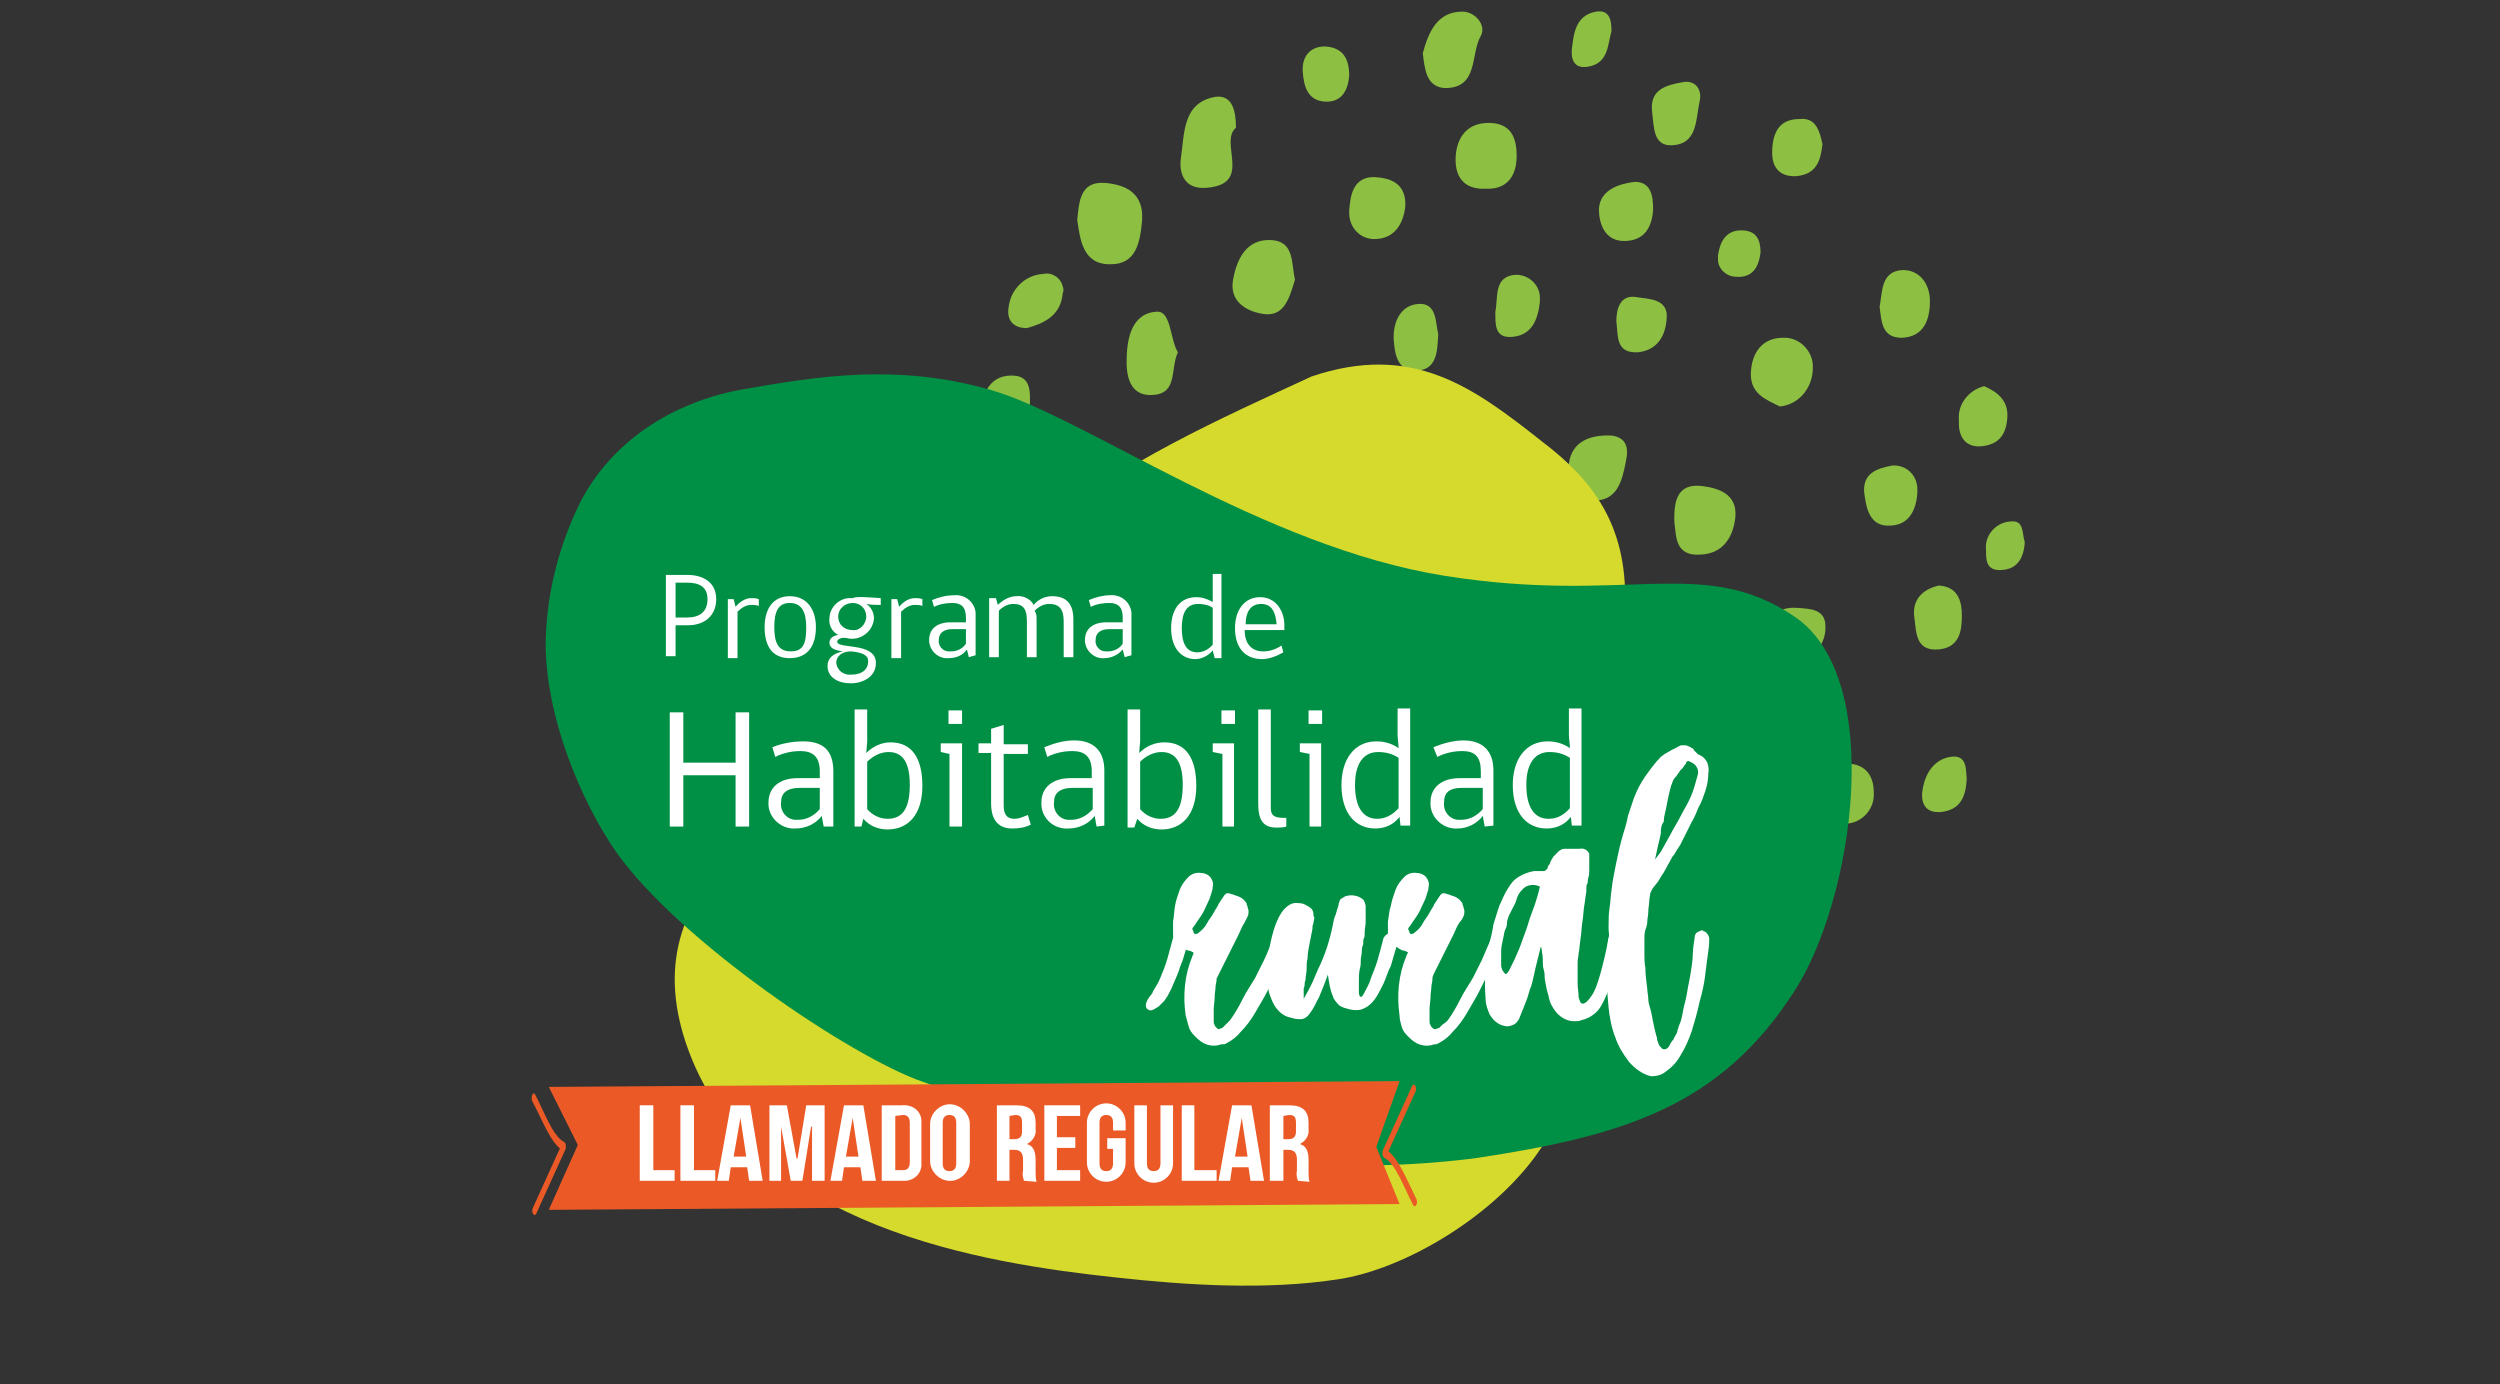 <?xml version="1.0" encoding="utf-8"?>
<!-- Generator: Adobe Illustrator 24.2.3, SVG Export Plug-In . SVG Version: 6.00 Build 0)  -->
<svg version="1.1" id="Capa_1" xmlns="http://www.w3.org/2000/svg" xmlns:xlink="http://www.w3.org/1999/xlink" x="0px" y="0px"
	 viewBox="0 0 258.3 143" style="enable-background:new 0 0 258.3 143;" xml:space="preserve">
<rect x="0" y="0" width="258.3" height="143" fill="#333333" stroke="none"/>
<style type="text/css">
	.st0{clip-path:url(#SVGID_2_);}
	.st1{fill:#8CBF42;}
	.st2{fill:#D5DA2C;}
	.st3{fill:#009045;}
	.st4{fill:#EB5A26;}
	.st5{fill:#FFFFFF;}
</style>
<g>
	<defs>
		<rect id="SVGID_1_" x="41.1" y="-2.4" width="180.8" height="144.8"/>
	</defs>
	<clipPath id="SVGID_2_">
		<use xlink:href="#SVGID_1_"  style="overflow:visible;"/>
	</clipPath>
	<g class="st0">
		<path class="st1" d="M111.3,22.7c0.2-1.9,0.3-4,2.9-3.8c2.2,0.2,4,1.1,3.8,3.9c-0.2,2.2-0.6,4.5-3.2,4.5
			C111.9,27.4,111.6,24.8,111.3,22.7"/>
		<path class="st1" d="M127.7,13.2c-1.8,1.5,1.8,5.8-3,6.2c-2.2,0.2-2.9-1.3-2.7-3c0.4-2.5,0.1-5.8,3.6-6.4
			C127.3,9.8,127.7,11.4,127.7,13.2"/>
		<path class="st1" d="M173,54c-0.1-2.4,0.4-4,2.7-3.8c1.8,0.2,3.8,0.8,3.6,3.2c-0.2,2-1.2,3.8-3.6,3.9C173,57.5,173.2,55.3,173,54"
			/>
		<path class="st1" d="M133.8,28.9c-0.6,1.9-1.1,4-3.5,3.5c-1.6-0.3-3.3-1.3-2.9-3.5s1.4-4.2,3.9-4.1S133.4,27.3,133.8,28.9"/>
		<path class="st1" d="M153.5,19.5c-2.4,0.1-3.2-1.4-3.1-3.3s1.1-3.5,3.4-3.5s2.9,1.5,2.9,3.4C156.7,18.2,155.7,19.6,153.5,19.5"/>
		<path class="st1" d="M123.4,75.2c-0.4,2-0.5,5.4-3.6,5.4c-2.2,0-1.5-3.3-1.5-4.8c0-1.4,0.6-4,2.7-4.1c1.4,0,2.6,1.1,2.6,2.6
			C123.6,74.6,123.6,74.9,123.4,75.2"/>
		<path class="st1" d="M106.4,43c-0.1,1.5,0.7,4-1.9,4.2s-3-2.4-3.1-4.2s0.6-4.2,3.1-4.2S106.3,41.2,106.4,43"/>
		<path class="st1" d="M121.7,36.4c-0.8,1.7,0,4.2-2.5,4.4c-2.2,0.2-2.8-1.5-2.8-3.4c0-2.4,0.5-5.1,3.2-5.2
			C121,32.2,120.9,35.1,121.7,36.4"/>
		<path class="st1" d="M183.9,42c-1.4-0.7-3.1-1.3-3-3.5s1.3-3.6,3.3-3.6c1.6-0.1,3,1.2,3.1,2.8c0,0.2,0,0.3,0,0.5
			C187.2,40.2,185.8,41.8,183.9,42"/>
		<path class="st1" d="M147,5.5c0.6-2.2,1.5-4.3,4.1-4.3c1.3,0,2.5,1.4,1.9,2.5c-1.1,1.9-0.2,5.4-3.7,5.4C147.3,9,147.2,7,147,5.5"
			/>
		<path class="st1" d="M168,47.6c-0.4,2.1-0.9,4.3-3.6,4.1c-2.2-0.2-2.6-2.2-2.3-3.8c0.3-2.3,2.2-3,4.4-2.9
			C168,45.2,168.3,46.2,168,47.6"/>
		<path class="st1" d="M149.5,95.6c0.1-2.2,0.7-4,3.2-4.1c1.2-0.1,2.7,0,2.3,1.9c-0.5,2-0.3,4.7-3.2,5.1
			C149.8,98.8,149.6,97.1,149.5,95.6"/>
		<path class="st1" d="M182.7,93.4c0.3-1.3,0.5-3.3,2.8-3.1c1.7,0.1,3.1,1.5,3,3.3c0,0.1,0,0.1,0,0.2c-0.2,1.7-1.4,3.2-3.5,3
			C183.3,96.6,182.6,95.5,182.7,93.4"/>
		<path class="st1" d="M158.3,81.1c-0.3,1.7-0.9,3.6-3,3.8c-1.9,0.2-2.1-1.8-2-3.1c0.1-1.8,0.2-4.2,2.9-4.1
			C157.9,77.7,158.2,79.4,158.3,81.1"/>
		<path class="st1" d="M143.2,61.9c0.7-1.2-0.6-3.7,2.2-3.7c2.2-0.1,3.1,1.4,3.2,3.2c0.1,2-1.1,3.1-3.2,3.2S143.4,63.3,143.2,61.9"
			/>
		<path class="st1" d="M115.2,87.5c0.3,2.6-0.5,3.9-2.2,3.9c-1.7,0-3-1.3-3-3c0-0.1,0-0.3,0-0.4c0.1-1.5,0.9-3.5,3-3.5
			C115.5,84.6,115.1,86.8,115.2,87.5"/>
		<path class="st1" d="M145.2,21.3c-0.2,1.8-1.1,3.4-3.2,3.4c-1.5,0-2.6-1.2-2.6-2.7c0-0.1,0-0.1,0-0.2c0.1-1.6,0.4-3.6,2.7-3.5
			C143.6,18.4,145.3,18.9,145.2,21.3"/>
		<path class="st1" d="M194.2,31.7c0.3-1.5,0.1-3.7,2.4-3.8c1.8,0,2.8,1.5,2.8,3.2c0,1.9-0.6,3.7-2.9,3.8
			C194.4,34.9,194.4,33.2,194.2,31.7"/>
		<path class="st1" d="M123.2,60.4c-0.3,1.9-0.9,3.8-3.3,4.1c-1.9,0.2-2-1.4-2-2.7c0.1-2.4,1.4-4,3.7-4.2
			C123.4,57.4,123,59.2,123.2,60.4"/>
		<path class="st1" d="M134.5,64.4c-0.1,1.8-0.2,3.6-2.4,3.6s-2.5-2-2.6-3.7c-0.1-1.6-0.2-3.4,2.2-3.4S134.2,62.8,134.5,64.4"/>
		<path class="st1" d="M106.7,58.5c-0.3,1.8-0.8,3.6-2.9,3.6c-2.6,0-2-2.3-2.2-3.8c-0.3-1.3,0.5-2.7,1.9-3c0.3-0.1,0.6-0.1,1,0
			C106.5,55.4,106.6,56.9,106.7,58.5"/>
		<path class="st1" d="M170.8,21.6c-0.1,2-1,3.3-3,3.3s-2.6-1.8-2.6-3.3c0.1-2,2.1-2.6,3.6-2.8C170.6,18.7,170.8,20.3,170.8,21.6"/>
		<path class="st1" d="M178.6,101.3c-0.3,2.4-1.1,4.1-3.4,4.1s-2.1-2.1-2.2-3.5c0-1.8,1.4-2.8,3.2-2.8c1.2-0.1,2.2,0.8,2.3,2
			C178.6,101.2,178.6,101.3,178.6,101.3"/>
		<path class="st1" d="M175.3,79.6c0.6-1,0-3.3,2-2.8c1.4,0.4,4,0.4,3.6,3.2c-0.3,1.7-1.3,3-3.1,2.9S175.3,81.3,175.3,79.6"/>
		<path class="st1" d="M188.4,82.1c0.1-1.4,0.3-3.1,2.4-3.2c1.9,0,2.8,1.2,2.8,3c0.1,1.7-1.2,3.1-2.8,3.2c0,0,0,0,0,0
			C188.7,85.3,188.3,83.9,188.4,82.1"/>
		<path class="st1" d="M144.5,80.1c-0.1,2.3-1.1,3.7-3,3.8c-2.2,0.1-2.3-1.7-2.4-3.3c-0.2-2.2,1-2.7,2.9-2.8S144.7,78.5,144.5,80.1"
			/>
		<path class="st1" d="M195.5,48.1c1.4-0.1,2.5,0.9,2.6,2.3c0,0.2,0,0.4,0,0.5c-0.1,1.7-0.8,3.3-2.7,3.4c-2.3,0.2-2.6-1.9-2.8-3.5
			C192.5,48.9,193.9,48.4,195.5,48.1"/>
		<path class="st1" d="M127.3,81.1c0.3-1.4-0.1-3.4,2.1-3.5c1.4-0.1,2.6,1,2.7,2.3c0,0.2,0,0.3,0,0.5c-0.1,1.6-0.3,3.7-2.5,3.8
			S127.5,82.7,127.3,81.1"/>
		<path class="st1" d="M131.2,46.3c-0.1,1.6-0.5,3.4-2.3,3.1s-2.5-2.3-2.5-3.9c0-1.3,0.8-3.3,2.5-3S131.3,44.5,131.2,46.3"/>
		<path class="st1" d="M148.6,34.5c-0.1,1.8-0.1,3.8-2.4,3.8c-1.9,0-2.1-1.9-2.2-3.2c-0.1-1.8,0.7-3.6,2.6-3.7
			S148.3,33.4,148.6,34.5"/>
		<path class="st1" d="M200.3,60.5c2.1,0.1,2.4,1.8,2.4,3.1c0,1.5-0.2,3.3-2.4,3.5c-2.4,0.2-2.3-1.8-2.5-3.2
			C197.5,62,198.6,60.9,200.3,60.5"/>
		<path class="st1" d="M183.2,65.7c-0.3-2.1,0.5-3,2.4-2.9c1.4,0.1,3,0.1,3,1.9c0.1,1.9-1.4,3.6-3.3,3.7
			C183,68.7,183.5,66.8,183.2,65.7"/>
		<path class="st1" d="M165.7,92.6c0.2-1.6,0.9-3.1,3-3c1.8,0.1,2,1.5,2,2.9c-0.1,1.9-0.9,3.3-3.1,3.3
			C165.9,95.8,165.7,94.3,165.7,92.6"/>
		<path class="st1" d="M114.9,49.9c0.1,2.1-0.9,3.2-2.5,3.3c-2,0.1-2.2-1.7-2.3-3c0-1.7,0.5-3.7,2.6-3.6
			C114.6,46.7,114.7,48.7,114.9,49.9"/>
		<path class="st1" d="M164.5,102.3c1.5,0.2,2.5,0.9,2.5,2.5c0.2,1.7-1.1,3.3-2.9,3.5c0,0-0.1,0-0.1,0c-1.8,0.2-2.1-1.3-2.1-2.7
			C161.6,104,162.8,102.5,164.5,102.3"/>
		<path class="st1" d="M170.7,11.6c-0.3-2.4,1.5-2.8,3.1-3.1c1.4-0.3,2.1,0.8,1.8,2c-0.4,1.8-0.2,4.3-2.7,4.5
			C170.8,15.2,170.9,13.2,170.7,11.6"/>
		<path class="st1" d="M106.1,33.9c-1.3,0-2.1-0.7-1.9-2.1c0.2-1.9,1.7-3.4,3.6-3.5c0.9-0.2,1.8,0.4,2,1.3c0.1,0.2,0.1,0.5,0,0.7
			C109.6,32.6,107.9,33.4,106.1,33.9"/>
		<path class="st1" d="M188.3,14.9c-0.2,1.7-0.6,3.1-2.7,3.3c-1.7,0.1-2.5-0.9-2.5-2.4c0-1.9,0.6-3.5,2.8-3.5
			C187.6,12.1,188,13.5,188.3,14.9"/>
		<path class="st1" d="M154.5,32.2c0.3-1.4-0.2-3.6,2-3.8c1.3-0.1,2.5,0.9,2.6,2.2c0,0.2,0,0.4,0,0.6c-0.2,1.8-0.8,3.4-2.8,3.6
			C154.4,35,154.5,33.5,154.5,32.2"/>
		<path class="st1" d="M167,33.2c0-1.3,0.4-2.8,2.1-2.5c1.1,0.2,3.3,0.1,3.1,2.2c-0.1,1.7-0.9,3.3-3,3.5
			C166.9,36.5,167.2,34.7,167,33.2"/>
		<path class="st1" d="M172.2,70.1c-0.3,1.3-0.8,2.9-2.6,2.9c-2.3,0-2.1-2.2-2.2-3.5c-0.1-1.1,0.1-3.2,1.9-2.9
			C170.9,66.9,172.2,68.3,172.2,70.1"/>
		<path class="st1" d="M147,103.6c1.4,0.3,2.8,0.9,2.6,2.8c-0.2,1.5-0.7,3.1-2.5,3.1c-2.4,0-2.3-2.1-2.4-3.7S145.5,103.7,147,103.6"
			/>
		<path class="st1" d="M154.3,48.2c-0.4,2.1-0.8,3.9-3,3.7c-1.7-0.2-1.8-1.7-1.7-3.1c0.2-1.7,0.9-3.1,2.9-3S154.4,47.2,154.3,48.2"
			/>
		<path class="st1" d="M104.4,71.5c-0.1,1.6-0.2,3.4-2,3.5s-2.5-1.3-2.5-3s0.4-3.4,2.3-3.6C104.3,68.2,104,70.2,104.4,71.5"/>
		<path class="st1" d="M142.8,91.7c-0.3,2.3-1.5,3.3-3.4,3.4s-2-1.5-2.1-2.8s0.6-2.8,1.9-2.4S142.6,89.6,142.8,91.7"/>
		<path class="st1" d="M205,39.9c1.4,0.6,2.5,1.5,2.4,3.2s-0.8,2.8-2.6,3s-2.5-1.1-2.4-2.6C202.2,41.8,203.4,40.3,205,39.9"/>
		<path class="st1" d="M137.5,53c-1.8-0.3-1.9-1.7-1.9-3.1c0-2.1,1.6-2.5,3.2-2.7c1.1-0.1,1.9,0.3,1.7,1.7
			C140.2,50.8,139.7,52.5,137.5,53"/>
		<path class="st1" d="M124.7,94.5c-0.2,1.1,0.1,3-2.1,3.2c-1.9,0.2-2.6-1.1-2.5-2.8s0.6-3.1,2.7-3.2
			C124.4,91.8,124.8,92.7,124.7,94.5"/>
		<path class="st1" d="M139.4,7.8c-0.1,1.4-0.7,2.8-2.5,2.7s-2.2-1.6-2.3-3.1s0.7-2.6,2.3-2.6C138.7,4.9,139.4,6,139.4,7.8"/>
		<path class="st1" d="M161.1,63.5c-0.1,1.6-0.6,3-2.5,3c-1.5,0-2.6-0.7-2.6-2.4s0.8-2.9,2.5-3c1.3-0.1,2.4,0.8,2.5,2.1
			C161.1,63.2,161.1,63.4,161.1,63.5"/>
		<path class="st1" d="M203.2,80.5c-0.1,1.9-0.7,3.2-2.7,3.4c-1.4,0.1-2-0.7-1.9-2c0.2-1.8,1.1-3.4,2.9-3.7S203.1,79.6,203.2,80.5"
			/>
		<path class="st1" d="M166.5,3.2c-0.4,1.4-0.3,3.4-2.5,3.7c-1.3,0.2-1.7-0.7-1.6-1.8c0.2-1.7,0.4-3.5,2.5-3.9
			C166.2,1,166.5,1.9,166.5,3.2"/>
		<path class="st1" d="M132.7,99.5c1.4,0.6-1.9,3.6,1.8,2.5c0.3-0.1,0.4,0.8,0.2,1.2c-0.5,1.1-1.7,1.9-2.9,1.8
			c-0.9,0.1-1.7-0.5-1.8-1.4c0,0,0,0,0,0C129.6,101.2,131,100.2,132.7,99.5"/>
		<path class="st1" d="M108.4,70.8c0.1-1.6,0.3-3.1,2.2-3.2c1.7-0.1,1.9,1.2,1.8,2.4c-0.1,1.6-0.6,3.3-2.5,3.4
			C108.4,73.5,108.5,71.9,108.4,70.8"/>
		<path class="st1" d="M181.9,26.1c-0.2,1.5-0.8,2.6-2.5,2.5c-1,0-1.9-0.8-1.9-1.8c0-0.1,0-0.2,0-0.4c0.2-1.4,0.8-2.6,2.4-2.6
			S181.9,24.8,181.9,26.1"/>
		<path class="st1" d="M209.2,56c-0.1,1.7-0.8,2.9-2.6,2.9c-1.4,0-1.4-1.1-1.4-2c-0.2-1.5,0.9-2.8,2.3-3c0,0,0.1,0,0.1,0
			C209.2,53.6,208.9,55.2,209.2,56"/>
		<path class="st2" d="M135.5,38.9c-9.5,4.4-19.5,8.8-28,15.8c-6.6,5.4-11.3,12.9-16.9,19.7c-7.9,9.5-26.2,16.2-19.4,34.3
			s30.2,21.8,44.2,23.3c7.3,0.8,15.4,1.3,22.7,0.2c7.1-1,16.7-6.8,21.2-13.7c4.2-6.5,3.5-17.8,4.1-25.8c0.9-10.3,4.3-20.1,4.5-30.4
			c0.2-8-3.3-12.7-8.6-16.7C152.1,39.9,145.9,35.4,135.5,38.9L135.5,38.9z"/>
		<path class="st3" d="M102.4,40.3c-9.7-2.8-18-1.4-25.5-0.1s-13.8,5.5-17,11.8c-2.1,4.3-3.3,8.9-3.5,13.6
			c-0.3,7.1,2.9,15.7,6.7,21.6c5.8,9,23.4,21.1,31.5,24.3c10.6,3.9,21.7,6.6,32.9,7.9c8.2,1.3,16.5,1.3,24.7,0.3
			c15.4-2.3,25.5-5.3,33.2-17.3c6.1-9.4,9.5-32.3,0-38.7s-17.2-1.2-36.1-4.2S112.1,43.1,102.4,40.3"/>
		<polygon class="st4" points="144.6,124.4 56.7,125 59.7,118.3 56.7,112.3 144.6,111.7 142.2,118.5 		"/>
		<path class="st4" d="M145.9,112.2c-1,2.2-2,4.4-3,6.6c-0.1,0.2-0.1,0.7,0.1,0.8c1.2,0.6,2.1,3.2,3,4.9c0.2,0.4,0.6-0.2,0.3-0.7
			c-0.9-1.8-1.9-4.4-3.2-5.1l0.1,0.8c1-2.2,2-4.4,3-6.6C146.5,112.4,146.1,111.8,145.9,112.2"/>
		<path class="st4" d="M55.4,125.4c1-2.2,2-4.4,3-6.6c0.1-0.2,0.1-0.7-0.1-0.8c-1.2-0.6-2.1-3.2-3-4.9c-0.2-0.4-0.5,0.2-0.3,0.7
			c1,1.8,1.9,4.4,3.2,5.1l-0.1-0.8l-3,6.6C54.8,125.2,55.2,125.8,55.4,125.4"/>
		<polygon class="st5" points="66.1,114.2 67.5,114.2 67.5,120.9 69.7,120.9 69.7,122 66.1,122 		"/>
		<polygon class="st5" points="70.3,114.2 71.7,114.2 71.7,120.9 73.9,120.9 73.9,122 70.3,122 		"/>
		<path class="st5" d="M78.8,122h-1.4l-0.2-1.4h-1.7l-0.2,1.4h-1.2l1.4-7.8h2L78.8,122z M75.8,119.5h1.3l-0.6-4l0,0L75.8,119.5z"/>
		<polygon class="st5" points="82.3,119.7 82.4,119.7 83.3,114.2 85.2,114.2 85.2,122 83.9,122 83.9,116.4 83.8,116.4 82.9,122 
			81.7,122 80.7,116.4 80.7,116.4 80.7,122 79.5,122 79.5,114.2 81.3,114.2 		"/>
		<path class="st5" d="M90.5,122h-1.4l-0.2-1.4h-1.7L87,122h-1.2l1.4-7.8h2L90.5,122z M87.4,119.5h1.3l-0.6-4l0,0L87.4,119.5z"/>
		<path class="st5" d="M91.1,114.2h2.1c1-0.1,1.9,0.5,2,1.5c0,0.1,0,0.3,0,0.4v4c0.1,1-0.6,1.8-1.6,1.9c-0.1,0-0.3,0-0.4,0h-2.1
			V114.2z M92.5,115.3v5.6h0.8c0.4,0,0.7-0.2,0.7-0.8V116c0-0.6-0.3-0.8-0.7-0.8L92.5,115.3z"/>
		<path class="st5" d="M96.1,116c0.1-1.1,1.1-2,2.2-1.9c1,0.1,1.8,0.9,1.9,1.9v4.1c-0.1,1.1-1.1,2-2.2,1.9c-1-0.1-1.8-0.9-1.9-1.9
			V116z M97.4,120.2c0,0.6,0.3,0.8,0.7,0.8s0.7-0.2,0.7-0.8V116c0-0.6-0.3-0.8-0.7-0.8s-0.7,0.2-0.7,0.8V120.2z"/>
		<path class="st5" d="M105.8,122c-0.1-0.3-0.2-0.7-0.1-1v-1.2c0-0.7-0.3-1-0.9-1h-0.5v3.2h-1.3v-7.8h2c1.4,0,2,0.6,2,1.8v0.6
			c0.1,0.7-0.3,1.3-0.9,1.6l0,0c0.7,0.2,0.9,0.8,0.9,1.7v1.2c0,0.3,0,0.7,0.1,1L105.8,122z M104.3,115.3v2.4h0.5
			c0.5,0,0.8-0.2,0.8-0.8V116c0-0.6-0.2-0.8-0.7-0.8L104.3,115.3z"/>
		<polygon class="st5" points="109.2,117.5 111.1,117.5 111.1,118.6 109.2,118.6 109.2,120.9 111.6,120.9 111.6,122 107.9,122 
			107.9,114.2 111.6,114.2 111.6,115.3 109.2,115.3 		"/>
		<path class="st5" d="M114.4,117.6h1.9v2.5c0,1.1-0.9,2-2,2s-2-0.9-2-2v-4.1c0-1.1,0.9-2,2-2s2,0.9,2,2v0.8h-1.3V116
			c0-0.6-0.3-0.8-0.7-0.8s-0.7,0.2-0.7,0.8v4.2c0,0.6,0.3,0.8,0.7,0.8s0.7-0.2,0.7-0.8v-1.5h-0.6V117.6z"/>
		<path class="st5" d="M118.5,114.2v6c0,0.6,0.3,0.8,0.7,0.8s0.7-0.2,0.7-0.8v-6h1.3v6c0,1.1-0.9,2-2,2s-2-0.9-2-2v-6H118.5z"/>
		<polygon class="st5" points="122.1,114.2 123.4,114.2 123.4,120.9 125.7,120.9 125.7,122 122.1,122 		"/>
		<path class="st5" d="M130.6,122h-1.4l-0.2-1.4h-1.7l-0.2,1.4h-1.2l1.4-7.8h2L130.6,122z M127.6,119.5h1.3l-0.6-4l0,0L127.6,119.5z
			"/>
		<path class="st5" d="M134.1,122c-0.1-0.3-0.2-0.7-0.1-1v-1.2c0-0.7-0.3-1-0.9-1h-0.5v3.2h-1.4v-7.8h2c1.4,0,2,0.6,2,1.8v0.6
			c0.1,0.7-0.3,1.3-0.9,1.6l0,0c0.7,0.2,0.9,0.8,0.9,1.7v1.2c0,0.3,0,0.7,0.1,1L134.1,122z M132.6,115.3v2.4h0.5
			c0.5,0,0.8-0.2,0.8-0.8V116c0-0.6-0.2-0.8-0.7-0.8L132.6,115.3z"/>
		<path class="st5" d="M71.1,64.6h-1.3v3.2h-1v-8.4h2.2c1.7,0,3,0.8,3,2.5S72.8,64.6,71.1,64.6 M71,60.2h-1.2v3.6H71
			c1.3,0,2.1-0.6,2.1-1.9S72.2,60.2,71,60.2"/>
		<path class="st5" d="M78.4,62.6c-0.3-0.1-0.5-0.1-0.8-0.1c-0.5,0-1,0.3-1.4,0.7v4.8h-1v-6.1h0.6l0.2,0.8c0.4-0.5,1-0.9,1.6-0.9
			c0.3,0,0.5,0,0.8,0.1L78.4,62.6z"/>
		<path class="st5" d="M84.3,64.8c0,2.1-1,3.2-2.7,3.2S79,66.9,79,64.8c0-1.8,0.8-3.2,2.6-3.2S84.3,63,84.3,64.8 M83.3,64.8
			c0-1.6-0.5-2.5-1.7-2.5S80,63.2,80,64.8s0.4,2.5,1.7,2.5S83.3,66.5,83.3,64.8"/>
		<path class="st5" d="M91,61.8v0.7c-0.5,0-1,0-1.5-0.1c0.5,0.3,0.8,0.9,0.8,1.5c-0.1,1.2-1.1,2.1-2.3,2.1c0,0,0,0,0,0
			c-0.3,0-0.5-0.1-0.8-0.1c-0.4,0-0.7,0.2-0.7,0.4c0,0.8,4,0,4,2.2c0,1.4-1.3,2.1-2.6,2.1s-2.4-0.6-2.4-1.8c0-0.8,0.6-1.3,1.6-1.5
			c-0.8-0.1-1.4-0.3-1.4-0.9c0-0.4,0.3-0.7,0.9-0.8c-0.6-0.3-1-1-0.9-1.7c0-1.2,1.1-2.2,2.3-2.1c0,0,0.1,0,0.1,0
			C88.5,61.6,89.5,61.7,91,61.8 M87.9,67.3c-0.9,0-1.5,0.5-1.5,1.2c0.1,0.8,0.8,1.3,1.6,1.2c0.9,0,1.7-0.4,1.7-1.4
			C89.7,67.7,89.1,67.4,87.9,67.3 M89.5,63.7c0-0.8-0.6-1.4-1.4-1.4c-0.8,0-1.5,0.6-1.5,1.4s0.6,1.4,1.5,1.4
			C88.8,65.2,89.5,64.5,89.5,63.7"/>
		<path class="st5" d="M95.3,62.6c-0.3-0.1-0.5-0.1-0.8-0.1c-0.5,0-1,0.3-1.4,0.7v4.8h-1v-6.1h0.6l0.2,0.8c0.4-0.5,1-0.9,1.6-0.9
			c0.3,0,0.5,0,0.8,0.1L95.3,62.6z"/>
		<path class="st5" d="M100.1,67.9l-0.2-0.8C99.5,67.7,98.8,68,98,68c-1,0.1-1.9-0.7-2-1.7c0-0.1,0-0.1,0-0.2c0-1.1,0.8-1.8,2.2-1.8
			h1.6v-0.5c0-1.1-0.5-1.5-1.4-1.5c-0.6,0-1.3,0.1-1.9,0.4l-0.2-0.7c0.7-0.3,1.5-0.5,2.3-0.5c1.1-0.1,2.1,0.7,2.2,1.8
			c0,0.1,0,0.3,0,0.4v4L100.1,67.9z M99.8,65h-1.4c-1,0-1.4,0.5-1.4,1.1c-0.1,0.6,0.4,1.2,1,1.2c0.1,0,0.2,0,0.3,0
			c0.6,0,1.2-0.3,1.5-0.8V65z"/>
		<path class="st5" d="M107.1,64v3.9h-1v-3.7c0-1.2-0.3-1.8-1.4-1.8c-0.6,0-1.1,0.3-1.5,0.7v4.8h-1v-6.1h0.7l0.2,0.7
			c0.5-0.5,1.2-0.9,1.9-0.9c0.7-0.1,1.5,0.3,1.8,0.9c0.5-0.6,1.2-0.9,1.9-0.9c1.5,0,2.2,0.8,2.2,2.4v3.9h-1v-3.7
			c0-1.2-0.4-1.8-1.5-1.8c-0.6,0-1.1,0.3-1.5,0.7C107.1,63.4,107.1,63.7,107.1,64"/>
		<path class="st5" d="M116.2,67.9l-0.2-0.8c-0.5,0.6-1.2,0.9-1.9,0.9c-1,0.1-1.9-0.7-2-1.7c0-0.1,0-0.1,0-0.2
			c0-1.1,0.8-1.8,2.2-1.8h1.7v-0.5c0-1.1-0.5-1.5-1.4-1.5c-0.6,0-1.3,0.1-1.9,0.4l-0.2-0.7c0.7-0.3,1.5-0.5,2.2-0.5
			c1.1-0.1,2.1,0.7,2.2,1.8c0,0.1,0,0.3,0,0.4v4L116.2,67.9z M116,65h-1.4c-1,0-1.4,0.5-1.4,1.1c-0.1,0.6,0.4,1.2,1,1.2
			c0.1,0,0.2,0,0.3,0c0.6,0,1.2-0.3,1.5-0.8V65z"/>
		<path class="st5" d="M125.3,67.2c-0.4,0.5-1.1,0.9-1.8,0.9c-1.4,0-2.5-1.1-2.5-3.2c0-1.9,0.9-3.2,2.6-3.2c0.6,0,1.2,0.2,1.7,0.5
			c0-0.3,0-0.7,0-1v-1.9h0.9v8.7h-0.7L125.3,67.2z M125.3,62.8c-0.4-0.3-1-0.4-1.5-0.4c-1.2,0-1.7,0.9-1.7,2.5s0.5,2.5,1.6,2.5
			c0.6,0,1.2-0.3,1.6-0.8V62.8z"/>
		<path class="st5" d="M128.6,65.1c0,1.5,0.8,2.2,1.9,2.2c0.7,0,1.3-0.2,1.9-0.6l0.2,0.7c-0.7,0.4-1.5,0.7-2.2,0.7
			c-1.7,0-2.8-1.1-2.8-3.2c0-1.9,1-3.2,2.6-3.2s2.5,1.4,2.5,2.9v0.5H128.6z M130.3,62.4c-1.2,0-1.6,1-1.6,2.1h3.2
			C131.8,63.4,131.5,62.4,130.3,62.4"/>
		<polygon class="st5" points="76,85.4 76,80.1 70.6,80.1 70.6,85.4 69.2,85.4 69.2,73.6 70.6,73.6 70.6,78.8 76,78.8 76,73.6 
			77.4,73.6 77.4,85.4 		"/>
		<path class="st5" d="M85.1,85.4l-0.2-1.1c-0.6,0.8-1.6,1.3-2.7,1.3c-1.4,0.1-2.7-1-2.8-2.4c0-0.1,0-0.2,0-0.3c0-1.5,1.1-2.5,3-2.5
			h2.3v-0.7c0-1.5-0.7-2.1-2-2.1c-0.9,0-1.8,0.2-2.6,0.6l-0.3-1c1-0.4,2.1-0.6,3.2-0.6c2.1,0,3.1,1,3.1,3.1v5.7L85.1,85.4z
			 M84.7,81.4h-2c-1.5,0-2,0.6-2,1.5c-0.1,0.9,0.5,1.7,1.4,1.8c0.1,0,0.3,0,0.4,0c0.8,0,1.6-0.4,2.2-1.1V81.4z"/>
		<path class="st5" d="M89.5,77.8c0.7-0.7,1.6-1.1,2.5-1.1c2.2,0,3.3,1.6,3.3,4.5c0,3-1.5,4.5-3.6,4.5c-1,0-1.9-0.4-2.5-1.1L89,85.4
			h-0.7V73.3h1.3v3.3L89.5,77.8z M89.6,83.6c0.5,0.6,1.3,1,2.1,1c1.5,0,2.3-1,2.3-3.5c0-2.3-0.7-3.4-2.2-3.4c-0.8,0-1.6,0.4-2.2,1
			L89.6,83.6z"/>
		<path class="st5" d="M98.1,85.4v-7.5l-0.9-0.2v-0.9h2.2v8.6L98.1,85.4z M98,73.4h1.4v1.4H98L98,73.4z"/>
		<path class="st5" d="M104.6,85.6c-1.2,0-2.2-0.6-2.2-2.6v-5.2h-1.3v-1h1.3v-1.5l1.3-0.4v2h2.5v1h-2.5v5.3c0,0.9,0.3,1.4,1.1,1.4
			c0.5,0,0.9-0.2,1.4-0.4l0.3,1C105.9,85.5,105.3,85.6,104.6,85.6"/>
		<path class="st5" d="M113.3,85.4l-0.2-1.1c-0.6,0.8-1.6,1.3-2.7,1.3c-1.4,0.1-2.7-0.9-2.8-2.4c0-0.1,0-0.2,0-0.3
			c0-1.5,1.1-2.5,3-2.5h2.2v-0.7c0-1.5-0.7-2.1-2-2.1c-0.9,0-1.8,0.2-2.6,0.6l-0.3-1c1-0.4,2-0.7,3.1-0.7c2,0,3.1,1.1,3.1,3.1v5.7
			L113.3,85.4z M112.9,81.4h-2c-1.5,0-2,0.6-2,1.5c-0.1,0.9,0.5,1.7,1.4,1.8c0.1,0,0.3,0,0.4,0c0.8,0,1.6-0.4,2.2-1.1V81.4z"/>
		<path class="st5" d="M117.7,77.8c0.7-0.7,1.6-1.1,2.6-1.1c2.2,0,3.3,1.6,3.3,4.5c0,3-1.5,4.5-3.6,4.5c-1,0-1.9-0.4-2.5-1.1
			l-0.3,0.9h-0.7V73.3h1.3v3.3L117.7,77.8z M117.8,83.6c0.5,0.6,1.3,1,2.1,1c1.5,0,2.3-1,2.3-3.5c0-2.3-0.7-3.4-2.2-3.4
			c-0.8,0-1.6,0.4-2.2,1L117.8,83.6z"/>
		<path class="st5" d="M126.3,85.4v-7.5l-1-0.2v-0.9h2.2v8.6H126.3z M126.2,73.4h1.4v1.4h-1.4V73.4z"/>
		<path class="st5" d="M130,83v-9.7h1.3v10.2c0,0.7,0.3,1,1.3,1h0.3v0.9c-0.3,0.1-0.6,0.1-0.8,0.1C130.4,85.6,130,84.6,130,83"/>
		<path class="st5" d="M135.3,85.4v-7.5l-1-0.2v-0.9h2.2v8.6H135.3z M135.2,73.4h1.4v1.4h-1.4V73.4z"/>
		<path class="st5" d="M144.6,84.4c-0.6,0.8-1.5,1.2-2.5,1.2c-2,0-3.5-1.5-3.5-4.5c0-2.6,1.3-4.5,3.6-4.5c0.8,0,1.6,0.2,2.3,0.7
			c0-0.5-0.1-0.9-0.1-1.4v-2.7h1.3v12.1h-1L144.6,84.4z M144.5,78.3c-0.6-0.4-1.3-0.6-2.1-0.6c-1.6,0-2.4,1.3-2.4,3.4
			s0.7,3.5,2.3,3.5c0.8,0,1.6-0.4,2.2-1.1V78.3z"/>
		<path class="st5" d="M153.4,85.4l-0.2-1.1c-0.6,0.8-1.6,1.3-2.6,1.3c-1.4,0.1-2.7-1-2.8-2.4c0-0.1,0-0.2,0-0.3
			c0-1.5,1.1-2.5,3-2.5h2.2v-0.7c0-1.5-0.6-2.1-1.9-2.1c-0.9,0-1.8,0.2-2.6,0.6l-0.4-1c1-0.4,2.1-0.7,3.1-0.7c2,0,3.1,1.1,3.1,3.1
			v5.7L153.4,85.4z M153.1,81.4h-2c-1.5,0-1.9,0.6-1.9,1.5c-0.1,0.9,0.5,1.7,1.4,1.8c0.1,0,0.3,0,0.4,0c0.8,0,1.6-0.4,2.2-1.1V81.4z
			"/>
		<path class="st5" d="M162.3,84.4c-0.6,0.8-1.5,1.2-2.5,1.2c-2,0-3.5-1.5-3.5-4.5c0-2.6,1.3-4.5,3.6-4.5c0.8,0,1.6,0.2,2.3,0.7
			c0-0.5-0.1-0.9-0.1-1.4v-2.7h1.3v12.1h-1L162.3,84.4z M162.2,78.3c-0.6-0.4-1.3-0.6-2.1-0.6c-1.6,0-2.4,1.3-2.4,3.4
			s0.7,3.5,2.3,3.5c0.9,0,1.6-0.4,2.2-1.1V78.3z"/>
		<path class="st5" d="M132.9,96.2c0.4,0.2,0.5,0.6,0.4,0.9l-0.4,1c-0.2,0.5-0.5,1.2-0.8,1.9s-0.7,1.5-1.1,2.3s-0.9,1.6-1.3,2.3
			c-0.4,0.7-0.9,1.4-1.5,2c-0.4,0.5-0.9,0.9-1.5,1.2c-0.1,0.1-0.3,0.1-0.5,0.1l-0.4,0.1c-0.5,0.1-1,0-1.4-0.2
			c-0.4-0.2-0.7-0.5-1-0.8c-0.3-0.3-0.5-0.6-0.6-1c-0.1-0.4-0.2-0.7-0.3-1.1c-0.3-2.1-0.1-4.2,0.7-6.1c0-0.1,0.1-0.2,0.1-0.2
			c0-0.1,0-0.1,0-0.2c-0.2-0.1-0.4-0.2-0.6-0.2c-0.2-0.1-0.4-0.2-0.5-0.3c-0.3-0.2-0.5-0.4-0.7-0.6c-0.1-0.2-0.2-0.5-0.3-0.7V96
			c0-0.1,0-0.3,0-0.4c0-0.1,0-0.1,0-0.2c0-0.1,0-0.1,0-0.2c0.1-0.5,0.1-1,0.2-1.6c0.1-0.6,0.3-1.1,0.5-1.7c0.2-0.5,0.5-0.9,0.9-1.3
			c0.3-0.3,0.8-0.5,1.3-0.4c0.4,0,0.8,0.2,1,0.5c0.2,0.3,0.3,0.6,0.2,0.9c0,0.4-0.2,0.8-0.3,1.2c-0.2,0.4-0.4,0.9-0.6,1.3
			s-0.5,0.8-0.7,1.1s-0.4,0.6-0.5,0.7c0,0.1,0,0.2,0.1,0.3c0,0.2,0.1,0.3,0.2,0.3s0.2,0,0.3-0.1c0.4-0.3,0.7-0.6,0.9-1
			c0.2-0.4,0.5-0.7,0.7-1.1s0.4-0.6,0.5-0.9c0.2-0.3,0.4-0.6,0.6-0.9c0.1-0.1,0.1-0.1,0.2-0.2c0.1,0,0.2,0,0.3,0
			c0.3,0.1,0.6,0.2,0.9,0.3c0.3,0.1,0.6,0.3,0.8,0.6c0.1,0.1,0.1,0.1,0.1,0.2c0,0.1,0.1,0.2,0.1,0.3c0,0.1,0.1,0.3,0.1,0.4
			c0,0.2,0,0.4-0.1,0.6c-0.1,0.2-0.2,0.4-0.3,0.6c-0.2,0.3-0.4,0.7-0.6,1.2l-0.7,1.4l-0.7,1.4c-0.2,0.4-0.4,0.8-0.6,1.2
			c-0.1,0.2-0.2,0.4-0.3,0.6c0,0.1,0,0.3-0.1,0.7c0,0.4-0.1,0.8-0.1,1.2s-0.1,0.9-0.1,1.3s0,0.7,0,0.9v0.3c0,0.1,0,0.3,0.1,0.4
			c0,0.1,0.1,0.2,0.2,0.3c0.1,0.1,0.2,0.2,0.3,0.1c0.1,0,0.2-0.1,0.3-0.1c0.1-0.1,0.2-0.2,0.3-0.3l0.3-0.3c0.1-0.1,0.2-0.2,0.2-0.2
			c0.5-0.7,0.9-1.4,1.3-2.2s0.9-1.5,1.3-2.2l0.3-0.6c0.2-0.4,0.4-0.8,0.6-1.2s0.4-0.9,0.6-1.4l0.7-1.1c0-0.2,0.2-0.4,0.4-0.4
			C132.6,96.1,132.8,96.1,132.9,96.2"/>
		<path class="st5" d="M144,96.2c0.2,0,0.4,0.2,0.4,0.3c0.1,0.2,0.1,0.4,0.1,0.6c0,0,0,0.1-0.1,0.3s-0.1,0.4-0.2,0.7l-0.3,1
			c-0.1,0.4-0.2,0.8-0.4,1.1c-0.3,0.8-0.5,1.4-0.8,1.9c-0.2,0.4-0.4,0.8-0.7,1.2c-0.2,0.2-0.3,0.4-0.6,0.6c-0.1,0.1-0.3,0.2-0.5,0.3
			c-0.4,0.2-0.9,0.2-1.4,0.1c-0.4-0.1-0.8-0.2-1.1-0.4c-0.3-0.3-0.6-0.6-0.7-1c-0.3-0.7-0.4-1.5-0.5-2.2c-0.3,0.8-0.6,1.6-0.9,2.3
			c-0.3,0.5-0.5,1.1-0.9,1.6c-0.3,0.5-0.7,0.7-1,0.7h-0.1h-0.1c-0.3,0-0.7-0.1-1-0.2c-0.5-0.1-1-0.5-1.3-0.9
			c-0.4-0.5-0.6-1.1-0.8-1.7c-0.2-1-0.2-2-0.1-3v-0.3c0.1-1.1,0.3-2.1,0.6-3.1c0.2-0.6,0.4-1.2,0.8-1.8c0.2-0.3,0.5-0.6,0.8-0.8
			c0.2-0.1,0.4-0.2,0.6-0.2c0.4,0,0.8,0,1.1,0.2c0.2,0.1,0.4,0.2,0.6,0.4c0.1,0.1,0.2,0.3,0.2,0.5c0,0.1,0,0.3,0.1,0.4
			c0,0.2-0.1,0.4-0.1,0.6c-0.1,0.2-0.1,0.4-0.1,0.6c-0.1,0.5-0.2,1-0.3,1.5s-0.2,1-0.2,1.5c-0.1,0.4-0.1,0.7-0.1,1.1
			c0,0.4-0.1,0.7-0.1,1c0,0.2-0.1,0.3-0.1,0.5c0,0.2,0,0.3-0.1,0.5v1.1l0.5-0.9l0.4-0.8c0.1-0.2,0.2-0.5,0.3-0.7s0.2-0.5,0.3-0.7
			c0.7-1.4,1.2-3,1.5-4.5c0.1-0.4,0.1-0.7,0.3-1.1c0.1-0.3,0.2-0.7,0.3-1c0-0.2,0.1-0.4,0.2-0.6c0.2-0.1,0.3-0.2,0.5-0.3
			c0.6-0.2,1.4-0.1,1.9,0.4c0,0.1,0.1,0.2,0.1,0.2c0,0.1,0.1,0.3,0.1,0.4c0,0.2,0,0.3,0,0.4s0,0.2,0,0.3c0,0.3,0,0.7,0,1
			c0,0.3-0.1,0.6-0.1,1s0,0.5-0.1,0.7s0,0.5-0.1,0.7s-0.1,0.5-0.1,0.7s-0.1,0.5-0.1,0.7c0,0.3,0,0.7-0.1,1c-0.1,0.4-0.1,0.9-0.1,1.3
			c0,0.4,0,0.7,0,1.1c0,0.3,0.1,0.5,0.2,0.5s0.2-0.1,0.4-0.5c0.2-0.4,0.5-0.9,0.6-1.3c0.2-0.6,0.5-1.2,0.7-1.9s0.4-1.4,0.6-2.2
			c0-0.2,0.2-0.4,0.3-0.5C143.6,96.3,143.9,96.2,144,96.2"/>
		<path class="st5" d="M154.8,96.2c0.4,0.2,0.5,0.6,0.4,0.9l-0.4,1c-0.2,0.5-0.5,1.2-0.8,1.9s-0.7,1.5-1.1,2.3s-0.9,1.6-1.3,2.3
			c-0.4,0.7-0.9,1.4-1.5,2c-0.4,0.5-0.9,0.9-1.5,1.2c-0.1,0.1-0.3,0.1-0.4,0.1l-0.4,0.1c-0.5,0.1-1,0-1.4-0.2
			c-0.4-0.2-0.7-0.5-1-0.8c-0.3-0.3-0.5-0.6-0.6-1c-0.1-0.4-0.2-0.7-0.2-1.1c-0.3-2.1-0.1-4.2,0.7-6.1c0-0.1,0.1-0.2,0.1-0.2
			c0-0.1,0-0.1,0.1-0.2c-0.2-0.1-0.4-0.2-0.6-0.2c-0.2-0.1-0.4-0.2-0.5-0.3c-0.3-0.1-0.5-0.4-0.7-0.6c-0.1-0.2-0.2-0.5-0.3-0.7V96
			c0-0.1,0-0.3,0-0.4c0-0.1,0-0.1,0-0.2c0-0.1,0-0.1,0-0.2c0.1-0.5,0.1-1,0.3-1.6c0.1-0.6,0.3-1.1,0.5-1.7c0.2-0.5,0.5-0.9,0.9-1.3
			c0.3-0.3,0.8-0.5,1.3-0.4c0.4,0,0.8,0.2,1,0.5c0.2,0.3,0.3,0.6,0.2,0.9c0,0.4-0.2,0.8-0.3,1.2c-0.2,0.4-0.4,0.9-0.6,1.3
			c-0.2,0.4-0.5,0.8-0.7,1.1s-0.4,0.6-0.5,0.7c0,0.1,0,0.2,0.1,0.3c0,0.2,0.1,0.3,0.2,0.3s0.2,0,0.3-0.1c0.4-0.3,0.7-0.6,0.9-1
			c0.2-0.4,0.5-0.7,0.7-1.1s0.4-0.6,0.5-0.9c0.2-0.3,0.4-0.6,0.6-0.9c0.1-0.1,0.1-0.1,0.2-0.2c0.1,0,0.2,0,0.3,0
			c0.3,0.1,0.6,0.2,0.9,0.3c0.3,0.1,0.6,0.3,0.8,0.6c0.1,0.1,0.1,0.1,0.1,0.2c0,0.1,0.1,0.2,0.1,0.3c0,0.1,0.1,0.3,0.1,0.4
			c0,0.2,0,0.4-0.1,0.6c-0.1,0.2-0.2,0.4-0.4,0.6c-0.2,0.3-0.4,0.7-0.6,1.2l-0.7,1.4l-0.7,1.4c-0.2,0.4-0.4,0.8-0.6,1.2
			c-0.1,0.2-0.2,0.4-0.2,0.6c0,0.1,0,0.3-0.1,0.7c0,0.4-0.1,0.8-0.1,1.2s-0.1,0.9-0.1,1.3s0,0.7,0,0.9v0.3c0,0.1,0,0.3,0.1,0.4
			c0,0.1,0.1,0.2,0.2,0.3c0.1,0.1,0.2,0.2,0.4,0.1c0.1,0,0.2-0.1,0.3-0.1c0.1-0.1,0.2-0.2,0.3-0.3l0.4-0.3c0.1-0.1,0.2-0.2,0.2-0.2
			c0.5-0.7,0.9-1.4,1.3-2.2s0.9-1.5,1.3-2.2l0.3-0.6c0.2-0.4,0.4-0.8,0.6-1.2l0.6-1.4l0.5-1.1c0-0.2,0.2-0.3,0.4-0.4
			c0.2-0.1,0.4-0.1,0.6,0"/>
		<path class="st5" d="M166.9,96.2c0.2,0,0.4,0.1,0.5,0.3c0.1,0.2,0.1,0.4,0.1,0.6c-0.4,1.9-0.8,3.3-1.1,4.4
			c-0.2,0.8-0.5,1.6-0.9,2.3c-0.4,0.8-1.2,1.4-2.1,1.6c-0.2,0.1-0.4,0.1-0.5,0.1c-0.8,0.1-1.6-0.3-2.1-0.9c-0.4-0.5-0.7-1-0.8-1.7
			c-0.2-0.6-0.3-1.2-0.4-1.8c0-0.2,0-0.6-0.1-0.9s-0.1-0.7-0.1-1.1s-0.1-0.7-0.1-0.9s-0.1-0.4-0.1-0.4l-0.2,0.8l-0.2,0.8
			c-0.1,0.4-0.2,0.8-0.3,1.3s-0.2,0.8-0.3,1.2c-0.1,0.2-0.2,0.5-0.3,0.9s-0.3,0.8-0.4,1.1s-0.3,0.7-0.4,1s-0.2,0.5-0.3,0.6
			c-0.2,0.3-0.4,0.4-0.8,0.5c-0.3,0.1-0.6,0-0.9-0.1c-0.5-0.2-0.9-0.6-1.2-1.1c-0.2-0.5-0.4-1-0.4-1.5c-0.1-1.1-0.1-2.1,0-3.2
			c0-0.8,0.1-1.6,0.3-2.3c0.2-0.8,0.4-1.5,0.5-2.3c0.2-0.6,0.4-1.3,0.6-1.9c0.3-0.6,0.5-1.2,0.9-1.8c0.3-0.5,0.6-0.9,1.1-1.2
			c0.5-0.3,1-0.5,1.6-0.6h0.5h0.5c0.2,0,0.3-0.2,0.4-0.3c0-0.2,0.1-0.3,0.2-0.4c0.1-0.3,0.2-0.5,0.4-0.8c0.2-0.2,0.4-0.4,0.6-0.6
			c0.2-0.1,0.3-0.2,0.5-0.2c0.2,0,0.5,0,0.7,0h0.6h0.3c0.4-0.1,0.8,0.1,1,0.5c0,0,0,0.1,0,0.1c0,0.2,0,0.4,0,0.6c0,0.3,0,0.6,0,0.9
			s0,0.6-0.1,0.9s0,0.5-0.1,0.6s-0.1,0.3-0.1,0.8l-0.2,1.4c-0.1,0.5-0.1,1.1-0.2,1.7s-0.1,1.2-0.2,1.8s-0.1,1.1-0.2,1.5
			c0,0.3-0.1,0.6-0.1,0.9c0,0.1,0,0.4,0,0.8s0,0.9,0,1.4c0,0.5,0.1,0.9,0.1,1.4c0.1,0.4,0.2,0.7,0.4,0.7c0.3,0,0.6-0.3,1-0.9
			c0.5-0.7,1.1-2.8,1.8-6.3c0-0.2,0.2-0.4,0.3-0.5c0.2-0.1,0.4-0.2,0.6-0.1 M155.5,100.6c0.1,0.1,0.2,0,0.4-0.3
			c0.2-0.4,0.4-0.8,0.6-1.2c0.2-0.5,0.5-1.1,0.7-1.7s0.5-1.3,0.7-2s0.5-1.4,0.7-2s0.4-1.3,0.5-1.8c-0.6-0.3-1.4-0.2-1.8,0.3
			c-0.3,0.3-0.5,0.6-0.6,1c-0.1,0.4-0.3,0.7-0.5,1.1c-0.1,0.2-0.2,0.4-0.3,0.6c-0.1,0.3-0.2,0.5-0.2,0.8s-0.1,0.5-0.2,0.7
			c0,0.1-0.1,0.2-0.1,0.4l0,0c-0.1,0.6-0.3,1.2-0.3,1.8c0,0.5,0,0.9,0,1.4C155.1,100.1,155.3,100.4,155.5,100.6"/>
		<path class="st5" d="M175.9,96.2c0.2,0,0.4,0.1,0.5,0.3c0.1,0.1,0.2,0.3,0.2,0.5c0,0.2,0,0.6-0.1,1.3c-0.1,0.7-0.2,1.4-0.3,2.3
			s-0.3,1.9-0.6,2.9c-0.2,1-0.5,2-0.8,3c-0.3,0.9-0.7,1.8-1.2,2.6c-0.4,0.7-0.9,1.2-1.6,1.7c-0.4,0.3-0.9,0.4-1.4,0.4
			c-0.9-0.2-1.7-0.8-2.3-1.5c-0.6-0.8-1.1-1.6-1.4-2.5c-0.4-1-0.6-2.1-0.7-3.1c-0.1-1-0.2-2.1-0.2-3.2c0-0.2,0-0.3,0-0.5
			s0-0.3,0-0.5v-1.1l0.1-1c0-0.3,0-0.6,0.1-0.9s0-0.6,0-0.8c0-0.1,0-0.2,0-0.3v-0.2c0-0.6,0-1.2,0.1-1.8c0.1-0.6,0.1-1.2,0.2-1.8
			c0.1-1,0.3-1.9,0.5-2.9c0.2-1,0.4-1.9,0.7-2.9c0.2-0.6,0.4-1.3,0.5-1.9c0.2-0.6,0.4-1.2,0.6-1.8c0.3-0.8,0.7-1.6,1.2-2.3
			c0.5-0.7,1-1.4,1.6-2c0.1-0.1,0.3-0.2,0.4-0.3l0.7-0.4l0.6-0.3c0.1-0.1,0.2-0.1,0.4-0.2c0.1,0,0.2,0,0.3,0c0.1,0,0.3,0,0.4,0.1
			c0.1,0,0.3,0.1,0.4,0.2c0.1,0,0.2,0.1,0.2,0.2c0.1,0.1,0.2,0.2,0.3,0.3c0.1,0.1,0.2,0.2,0.3,0.2c0.4,0.2,0.6,0.4,0.8,0.8
			c0.1,0.3,0.2,0.7,0.1,1.1c0,0.6-0.1,1.2-0.3,1.8c-0.2,0.6-0.4,1.2-0.7,1.7c-0.2,0.5-0.4,1-0.7,1.5c-0.2,0.4-0.4,0.8-0.6,1.2
			l-0.6,1.2l-0.4,0.6c-0.1,0.2-0.2,0.4-0.4,0.6c-0.2,0.4-0.4,0.7-0.6,1.1s-0.4,0.7-0.6,1c-0.1,0.2-0.2,0.3-0.3,0.5l-0.4,0.5
			c-0.2,0.2-0.3,0.5-0.4,0.7c0,0.3-0.1,0.5-0.1,0.8s-0.1,0.7-0.1,1.1s-0.1,0.7-0.1,1s-0.1,0.6-0.2,0.9c-0.1,0.3-0.1,0.6-0.1,0.9
			c0,0.5,0,1,0,1.5s0,1,0.1,1.5c0,0.7,0.1,1.4,0.2,2.2c0,0.3,0.1,0.7,0.1,1s0.1,0.7,0.2,1s0.2,0.9,0.3,1.4s0.2,0.9,0.3,1.3
			c0,0.1,0.1,0.2,0.1,0.4s0.1,0.3,0.1,0.4c0.1,0.2,0.1,0.3,0.2,0.4c0.1,0.1,0.2,0.2,0.3,0.3c0.1,0,0.2,0,0.3,0
			c0.2-0.1,0.3-0.2,0.4-0.4c0.1-0.2,0.2-0.4,0.4-0.6c0.1-0.3,0.3-0.5,0.4-0.8c0-0.2,0.1-0.3,0.1-0.4l0.1-0.3
			c0.2-0.4,0.3-0.9,0.4-1.5s0.3-1.1,0.4-1.8s0.3-1.5,0.4-2.2s0.2-1.3,0.2-1.8s0.1-1.1,0.2-1.8c0-0.2,0.1-0.4,0.3-0.5
			c0.2-0.1,0.4-0.2,0.6-0.2 M171.6,86.1c-0.1,0.5-0.2,0.9-0.3,1.3l-0.3,1.4l0,0l0.3-0.4c0.1-0.1,0.2-0.3,0.3-0.4l1-1.8
			c0.3-0.6,0.7-1.2,1-1.8s0.8-1.4,1.1-2.1c0.3-0.7,0.5-1.5,0.7-2.2c0.2-0.6-0.2-1.2-0.8-1.4c-0.1-0.1-0.3-0.1-0.4,0.1
			c0,0,0,0.1,0,0.1c-0.1,0.1-0.2,0.2-0.3,0.4c-0.1,0.1-0.2,0.2-0.3,0.3c-0.1,0.2-0.3,0.4-0.4,0.6c-0.2,0.2-0.3,0.3-0.4,0.6
			c-0.2,0.5-0.3,1-0.4,1.4c-0.1,0.5-0.2,1-0.3,1.5c-0.1,0.4-0.2,0.8-0.2,1.2C171.6,85.3,171.6,85.7,171.6,86.1"/>
		<path class="st5" d="M122.5,96.6c-0.1-0.2-0.3-0.3-0.4-0.3c-0.2-0.1-0.4,0-0.6,0.1c-0.2,0.1-0.3,0.3-0.3,0.5
			c-0.2,0.7-0.4,1.5-0.6,2.2c-0.2,0.7-0.5,1.4-0.7,1.9s-0.5,1-0.7,1.3c-0.1,0.1-0.1,0.3-0.2,0.4c-0.8,0.9-0.8,1.6-0.1,1.7l0.3-0.1
			c0.2-0.1,0.3-0.2,0.5-0.3c0.2-0.2,0.4-0.4,0.6-0.6c0.3-0.4,0.5-0.8,0.7-1.2c0.2-0.5,0.5-1.1,0.8-1.9c0.1-0.4,0.3-0.8,0.4-1.1
			l0.3-1c0.1-0.3,0.1-0.5,0.2-0.7c0-0.2,0.1-0.3,0.1-0.3C122.6,96.9,122.6,96.7,122.5,96.6"/>
	</g>
</g>
</svg>
